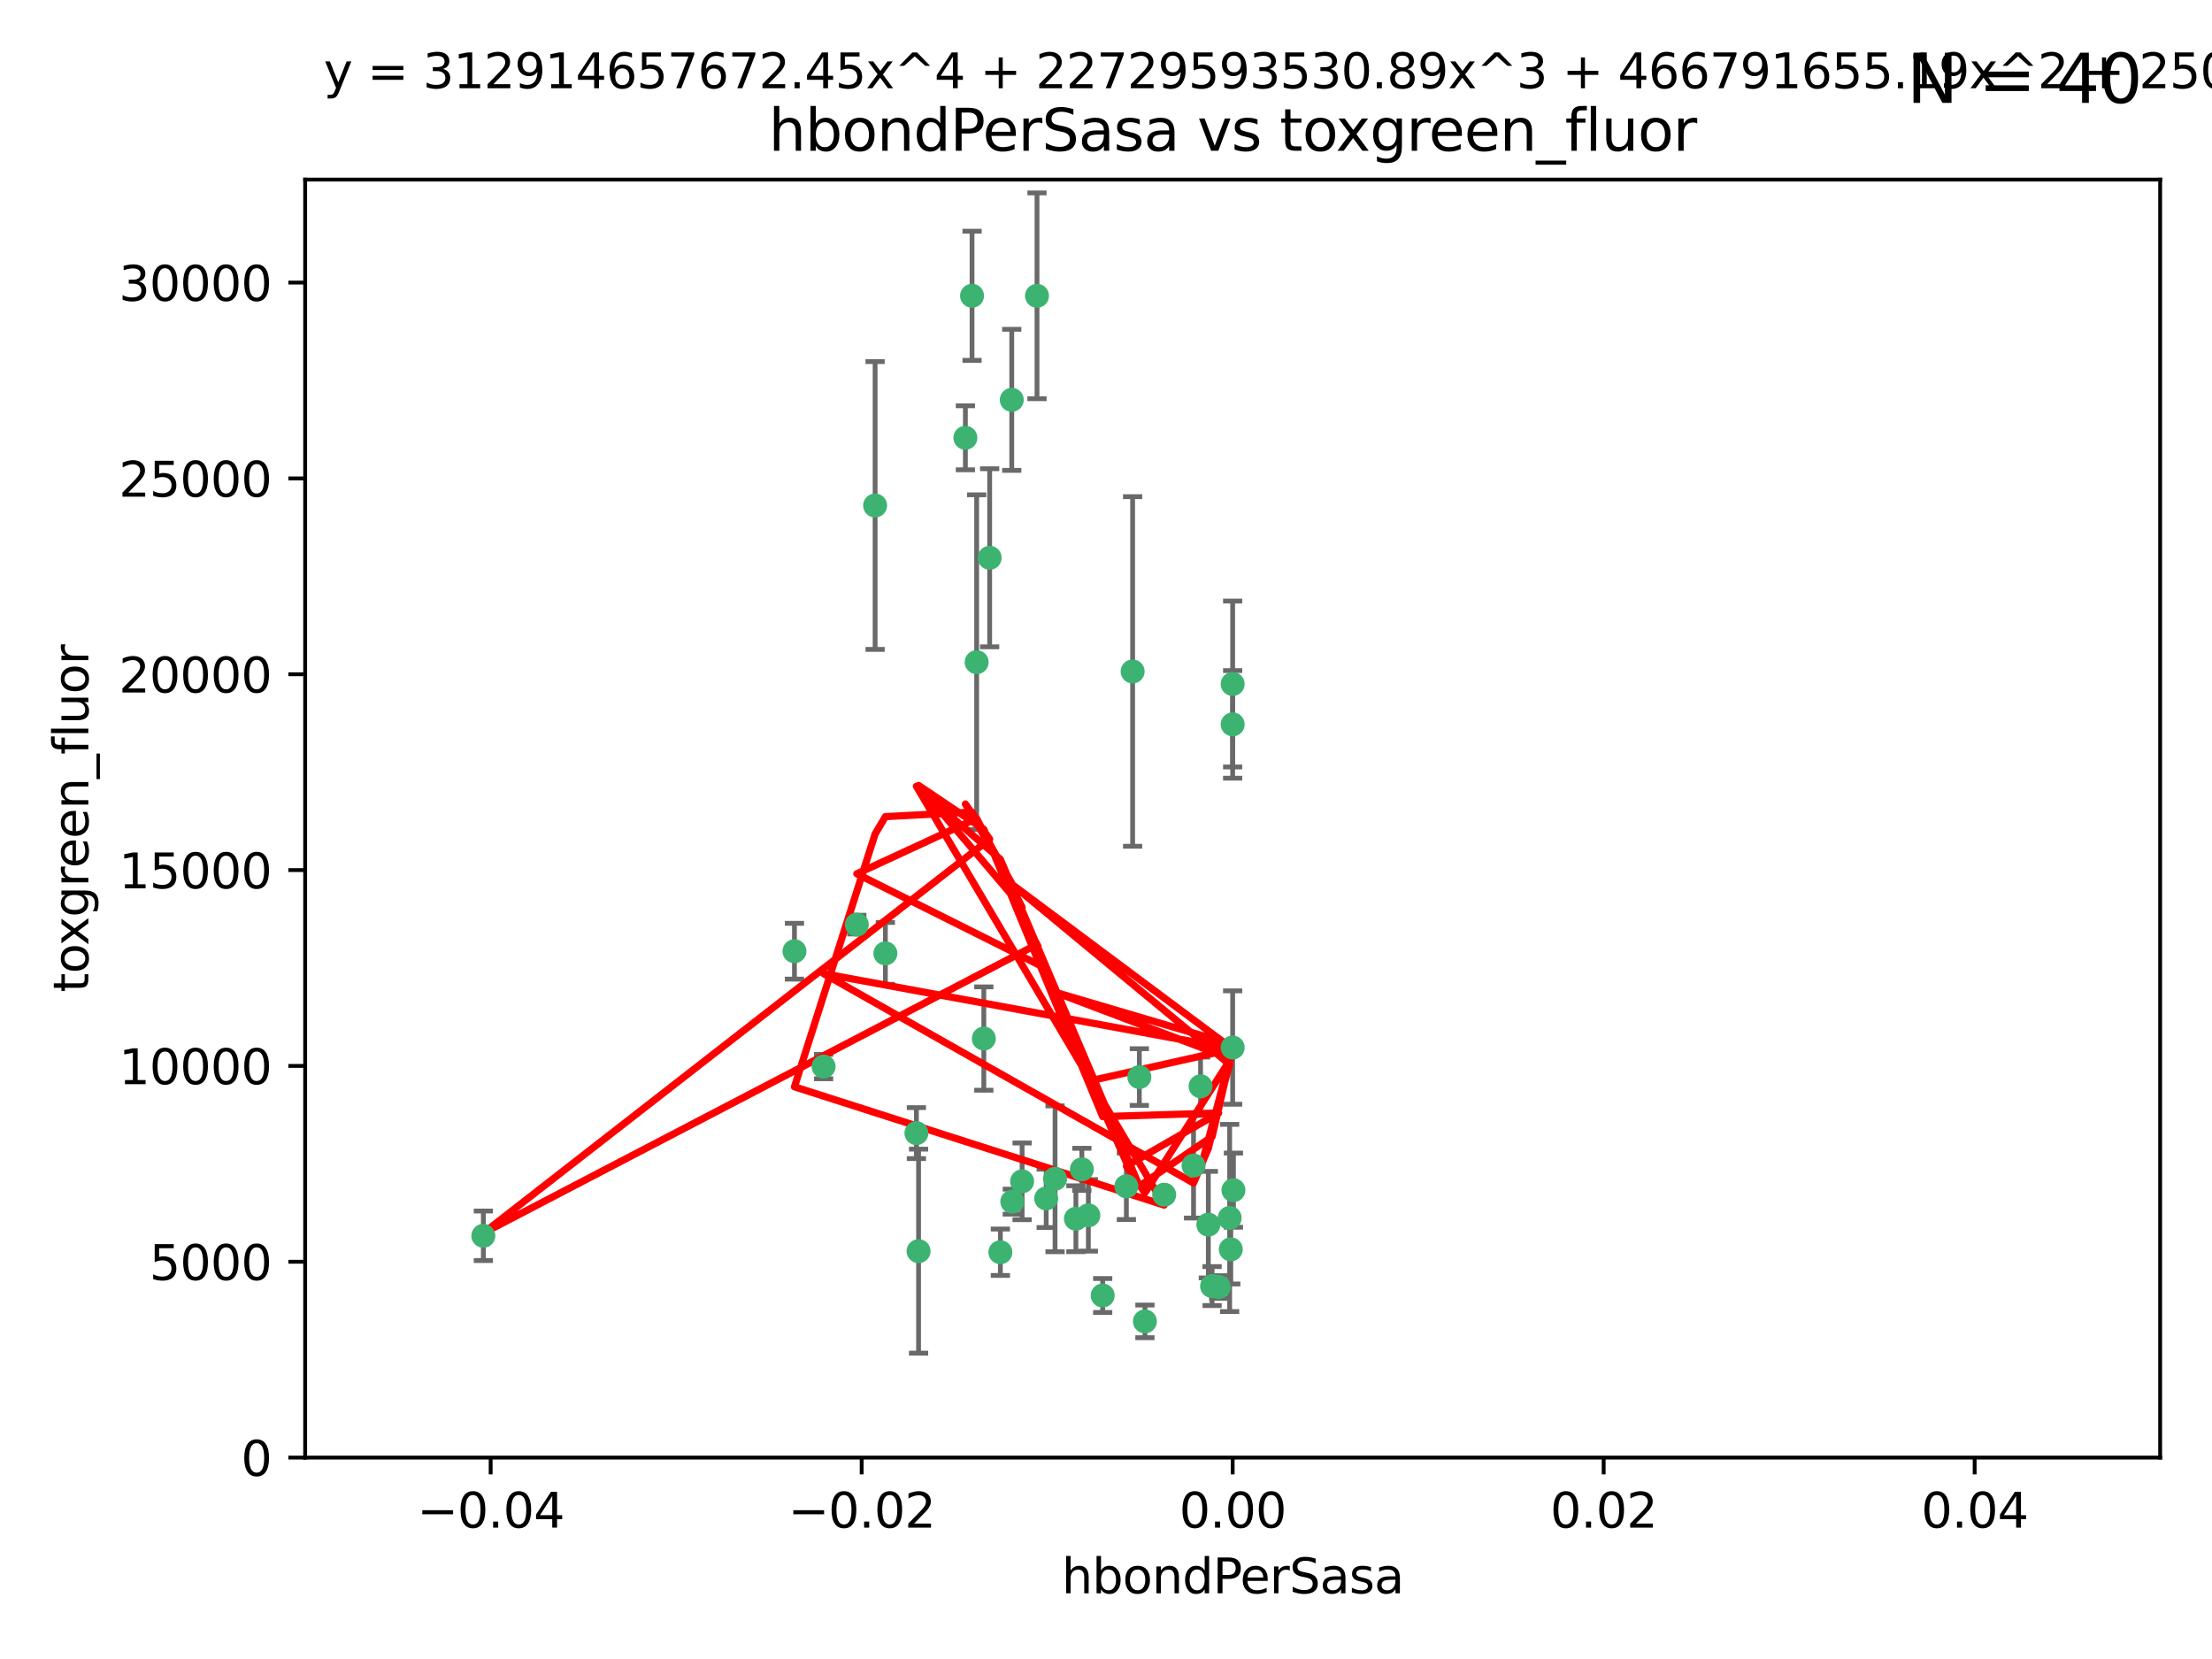 <?xml version="1.0" encoding="utf-8" standalone="no"?>
<!DOCTYPE svg PUBLIC "-//W3C//DTD SVG 1.1//EN"
  "http://www.w3.org/Graphics/SVG/1.1/DTD/svg11.dtd">
<svg xmlns:xlink="http://www.w3.org/1999/xlink" width="460.8pt" height="345.6pt" viewBox="0 0 460.8 345.6" xmlns="http://www.w3.org/2000/svg" version="1.1">
 <defs>
  <style type="text/css">*{stroke-linejoin: round; stroke-linecap: butt}</style>
 </defs>
 <g id="figure_1">
  <g id="patch_1">
   <path d="M 0 345.6 
L 460.8 345.6 
L 460.8 0 
L 0 0 
z
" style="fill: #ffffff"/>
  </g>
  <g id="axes_1">
   <g id="patch_2">
    <path d="M 63.571 303.64 
L 450 303.64 
L 450 37.411 
L 63.571 37.411 
z
" style="fill: #ffffff"/>
   </g>
   <g id="PathCollection_1">
    <defs>
     <path id="ma9f23be0cb" d="M 0 1.118 
C 0.297 1.118 0.581 1 0.791 0.791 
C 1 0.581 1.118 0.297 1.118 0 
C 1.118 -0.297 1 -0.581 0.791 -0.791 
C 0.581 -1 0.297 -1.118 0 -1.118 
C -0.297 -1.118 -0.581 -1 -0.791 -0.791 
C -1 -0.581 -1.118 -0.297 -1.118 0 
C -1.118 0.297 -1 0.581 -0.791 0.791 
C -0.581 1 -0.297 1.118 0 1.118 
z
" style="stroke: #3cb371"/>
    </defs>
    <g clip-path="url(#pd2874def6b)">
     <use xlink:href="#ma9f23be0cb" x="216.026" y="61.623" style="fill: #3cb371; stroke: #3cb371"/>
     <use xlink:href="#ma9f23be0cb" x="100.691" y="257.44" style="fill: #3cb371; stroke: #3cb371"/>
     <use xlink:href="#ma9f23be0cb" x="206.164" y="116.196" style="fill: #3cb371; stroke: #3cb371"/>
     <use xlink:href="#ma9f23be0cb" x="201.107" y="91.198" style="fill: #3cb371; stroke: #3cb371"/>
     <use xlink:href="#ma9f23be0cb" x="210.768" y="83.293" style="fill: #3cb371; stroke: #3cb371"/>
     <use xlink:href="#ma9f23be0cb" x="202.496" y="61.614" style="fill: #3cb371; stroke: #3cb371"/>
     <use xlink:href="#ma9f23be0cb" x="184.442" y="198.611" style="fill: #3cb371; stroke: #3cb371"/>
     <use xlink:href="#ma9f23be0cb" x="182.301" y="105.307" style="fill: #3cb371; stroke: #3cb371"/>
     <use xlink:href="#ma9f23be0cb" x="165.501" y="198.156" style="fill: #3cb371; stroke: #3cb371"/>
     <use xlink:href="#ma9f23be0cb" x="242.524" y="248.881" style="fill: #3cb371; stroke: #3cb371"/>
     <use xlink:href="#ma9f23be0cb" x="190.904" y="236.048" style="fill: #3cb371; stroke: #3cb371"/>
     <use xlink:href="#ma9f23be0cb" x="208.395" y="260.866" style="fill: #3cb371; stroke: #3cb371"/>
     <use xlink:href="#ma9f23be0cb" x="237.346" y="224.369" style="fill: #3cb371; stroke: #3cb371"/>
     <use xlink:href="#ma9f23be0cb" x="252.503" y="267.914" style="fill: #3cb371; stroke: #3cb371"/>
     <use xlink:href="#ma9f23be0cb" x="256.948" y="247.933" style="fill: #3cb371; stroke: #3cb371"/>
     <use xlink:href="#ma9f23be0cb" x="219.786" y="245.565" style="fill: #3cb371; stroke: #3cb371"/>
     <use xlink:href="#ma9f23be0cb" x="256.397" y="260.26" style="fill: #3cb371; stroke: #3cb371"/>
     <use xlink:href="#ma9f23be0cb" x="238.508" y="275.268" style="fill: #3cb371; stroke: #3cb371"/>
     <use xlink:href="#ma9f23be0cb" x="234.644" y="247.127" style="fill: #3cb371; stroke: #3cb371"/>
     <use xlink:href="#ma9f23be0cb" x="253.875" y="268.108" style="fill: #3cb371; stroke: #3cb371"/>
     <use xlink:href="#ma9f23be0cb" x="229.709" y="269.875" style="fill: #3cb371; stroke: #3cb371"/>
     <use xlink:href="#ma9f23be0cb" x="204.948" y="216.348" style="fill: #3cb371; stroke: #3cb371"/>
     <use xlink:href="#ma9f23be0cb" x="191.354" y="260.64" style="fill: #3cb371; stroke: #3cb371"/>
     <use xlink:href="#ma9f23be0cb" x="212.925" y="246.096" style="fill: #3cb371; stroke: #3cb371"/>
     <use xlink:href="#ma9f23be0cb" x="203.457" y="137.942" style="fill: #3cb371; stroke: #3cb371"/>
     <use xlink:href="#ma9f23be0cb" x="178.492" y="192.617" style="fill: #3cb371; stroke: #3cb371"/>
     <use xlink:href="#ma9f23be0cb" x="217.943" y="249.645" style="fill: #3cb371; stroke: #3cb371"/>
     <use xlink:href="#ma9f23be0cb" x="235.946" y="139.875" style="fill: #3cb371; stroke: #3cb371"/>
     <use xlink:href="#ma9f23be0cb" x="224.129" y="253.881" style="fill: #3cb371; stroke: #3cb371"/>
     <use xlink:href="#ma9f23be0cb" x="225.369" y="243.6" style="fill: #3cb371; stroke: #3cb371"/>
     <use xlink:href="#ma9f23be0cb" x="226.725" y="253.182" style="fill: #3cb371; stroke: #3cb371"/>
     <use xlink:href="#ma9f23be0cb" x="256.786" y="218.219" style="fill: #3cb371; stroke: #3cb371"/>
     <use xlink:href="#ma9f23be0cb" x="210.881" y="250.326" style="fill: #3cb371; stroke: #3cb371"/>
     <use xlink:href="#ma9f23be0cb" x="256.159" y="253.723" style="fill: #3cb371; stroke: #3cb371"/>
     <use xlink:href="#ma9f23be0cb" x="250.099" y="226.291" style="fill: #3cb371; stroke: #3cb371"/>
     <use xlink:href="#ma9f23be0cb" x="256.786" y="142.491" style="fill: #3cb371; stroke: #3cb371"/>
     <use xlink:href="#ma9f23be0cb" x="251.718" y="255.117" style="fill: #3cb371; stroke: #3cb371"/>
     <use xlink:href="#ma9f23be0cb" x="248.636" y="242.802" style="fill: #3cb371; stroke: #3cb371"/>
     <use xlink:href="#ma9f23be0cb" x="171.569" y="222.186" style="fill: #3cb371; stroke: #3cb371"/>
     <use xlink:href="#ma9f23be0cb" x="256.786" y="150.901" style="fill: #3cb371; stroke: #3cb371"/>
    </g>
   </g>
   <g id="matplotlib.axis_1">
    <g id="xtick_1">
     <g id="line2d_1">
      <defs>
       <path id="m669a6a733c" d="M 0 0 
L 0 3.5 
" style="stroke: #000000; stroke-width: 0.8"/>
      </defs>
      <g>
       <use xlink:href="#m669a6a733c" x="102.214" y="303.64" style="stroke: #000000; stroke-width: 0.8"/>
      </g>
     </g>
     <g id="text_1">
      <!-- −0.04 -->
      <g transform="translate(86.891 318.238)scale(0.1 -0.1)">
       <defs>
        <path id="DejaVuSans-2212" d="M 678 2272 
L 4684 2272 
L 4684 1741 
L 678 1741 
L 678 2272 
z
" transform="scale(0.016)"/>
        <path id="DejaVuSans-30" d="M 2034 4250 
Q 1547 4250 1301 3770 
Q 1056 3291 1056 2328 
Q 1056 1369 1301 889 
Q 1547 409 2034 409 
Q 2525 409 2770 889 
Q 3016 1369 3016 2328 
Q 3016 3291 2770 3770 
Q 2525 4250 2034 4250 
z
M 2034 4750 
Q 2819 4750 3233 4129 
Q 3647 3509 3647 2328 
Q 3647 1150 3233 529 
Q 2819 -91 2034 -91 
Q 1250 -91 836 529 
Q 422 1150 422 2328 
Q 422 3509 836 4129 
Q 1250 4750 2034 4750 
z
" transform="scale(0.016)"/>
        <path id="DejaVuSans-2e" d="M 684 794 
L 1344 794 
L 1344 0 
L 684 0 
L 684 794 
z
" transform="scale(0.016)"/>
        <path id="DejaVuSans-34" d="M 2419 4116 
L 825 1625 
L 2419 1625 
L 2419 4116 
z
M 2253 4666 
L 3047 4666 
L 3047 1625 
L 3713 1625 
L 3713 1100 
L 3047 1100 
L 3047 0 
L 2419 0 
L 2419 1100 
L 313 1100 
L 313 1709 
L 2253 4666 
z
" transform="scale(0.016)"/>
       </defs>
       <use xlink:href="#DejaVuSans-2212"/>
       <use xlink:href="#DejaVuSans-30" x="83.789"/>
       <use xlink:href="#DejaVuSans-2e" x="147.412"/>
       <use xlink:href="#DejaVuSans-30" x="179.199"/>
       <use xlink:href="#DejaVuSans-34" x="242.822"/>
      </g>
     </g>
    </g>
    <g id="xtick_2">
     <g id="line2d_2">
      <g>
       <use xlink:href="#m669a6a733c" x="179.5" y="303.64" style="stroke: #000000; stroke-width: 0.8"/>
      </g>
     </g>
     <g id="text_2">
      <!-- −0.02 -->
      <g transform="translate(164.177 318.238)scale(0.1 -0.1)">
       <defs>
        <path id="DejaVuSans-32" d="M 1228 531 
L 3431 531 
L 3431 0 
L 469 0 
L 469 531 
Q 828 903 1448 1529 
Q 2069 2156 2228 2338 
Q 2531 2678 2651 2914 
Q 2772 3150 2772 3378 
Q 2772 3750 2511 3984 
Q 2250 4219 1831 4219 
Q 1534 4219 1204 4116 
Q 875 4013 500 3803 
L 500 4441 
Q 881 4594 1212 4672 
Q 1544 4750 1819 4750 
Q 2544 4750 2975 4387 
Q 3406 4025 3406 3419 
Q 3406 3131 3298 2873 
Q 3191 2616 2906 2266 
Q 2828 2175 2409 1742 
Q 1991 1309 1228 531 
z
" transform="scale(0.016)"/>
       </defs>
       <use xlink:href="#DejaVuSans-2212"/>
       <use xlink:href="#DejaVuSans-30" x="83.789"/>
       <use xlink:href="#DejaVuSans-2e" x="147.412"/>
       <use xlink:href="#DejaVuSans-30" x="179.199"/>
       <use xlink:href="#DejaVuSans-32" x="242.822"/>
      </g>
     </g>
    </g>
    <g id="xtick_3">
     <g id="line2d_3">
      <g>
       <use xlink:href="#m669a6a733c" x="256.786" y="303.64" style="stroke: #000000; stroke-width: 0.8"/>
      </g>
     </g>
     <g id="text_3">
      <!-- 0.00 -->
      <g transform="translate(245.653 318.238)scale(0.1 -0.1)">
       <use xlink:href="#DejaVuSans-30"/>
       <use xlink:href="#DejaVuSans-2e" x="63.623"/>
       <use xlink:href="#DejaVuSans-30" x="95.41"/>
       <use xlink:href="#DejaVuSans-30" x="159.033"/>
      </g>
     </g>
    </g>
    <g id="xtick_4">
     <g id="line2d_4">
      <g>
       <use xlink:href="#m669a6a733c" x="334.071" y="303.64" style="stroke: #000000; stroke-width: 0.8"/>
      </g>
     </g>
     <g id="text_4">
      <!-- 0.02 -->
      <g transform="translate(322.939 318.238)scale(0.1 -0.1)">
       <use xlink:href="#DejaVuSans-30"/>
       <use xlink:href="#DejaVuSans-2e" x="63.623"/>
       <use xlink:href="#DejaVuSans-30" x="95.41"/>
       <use xlink:href="#DejaVuSans-32" x="159.033"/>
      </g>
     </g>
    </g>
    <g id="xtick_5">
     <g id="line2d_5">
      <g>
       <use xlink:href="#m669a6a733c" x="411.357" y="303.64" style="stroke: #000000; stroke-width: 0.8"/>
      </g>
     </g>
     <g id="text_5">
      <!-- 0.04 -->
      <g transform="translate(400.224 318.238)scale(0.1 -0.1)">
       <use xlink:href="#DejaVuSans-30"/>
       <use xlink:href="#DejaVuSans-2e" x="63.623"/>
       <use xlink:href="#DejaVuSans-30" x="95.41"/>
       <use xlink:href="#DejaVuSans-34" x="159.033"/>
      </g>
     </g>
    </g>
    <g id="text_6">
     <!-- hbondPerSasa -->
     <g transform="translate(221.168 331.917)scale(0.1 -0.1)">
      <defs>
       <path id="DejaVuSans-68" d="M 3513 2113 
L 3513 0 
L 2938 0 
L 2938 2094 
Q 2938 2591 2744 2837 
Q 2550 3084 2163 3084 
Q 1697 3084 1428 2787 
Q 1159 2491 1159 1978 
L 1159 0 
L 581 0 
L 581 4863 
L 1159 4863 
L 1159 2956 
Q 1366 3272 1645 3428 
Q 1925 3584 2291 3584 
Q 2894 3584 3203 3211 
Q 3513 2838 3513 2113 
z
" transform="scale(0.016)"/>
       <path id="DejaVuSans-62" d="M 3116 1747 
Q 3116 2381 2855 2742 
Q 2594 3103 2138 3103 
Q 1681 3103 1420 2742 
Q 1159 2381 1159 1747 
Q 1159 1113 1420 752 
Q 1681 391 2138 391 
Q 2594 391 2855 752 
Q 3116 1113 3116 1747 
z
M 1159 2969 
Q 1341 3281 1617 3432 
Q 1894 3584 2278 3584 
Q 2916 3584 3314 3078 
Q 3713 2572 3713 1747 
Q 3713 922 3314 415 
Q 2916 -91 2278 -91 
Q 1894 -91 1617 61 
Q 1341 213 1159 525 
L 1159 0 
L 581 0 
L 581 4863 
L 1159 4863 
L 1159 2969 
z
" transform="scale(0.016)"/>
       <path id="DejaVuSans-6f" d="M 1959 3097 
Q 1497 3097 1228 2736 
Q 959 2375 959 1747 
Q 959 1119 1226 758 
Q 1494 397 1959 397 
Q 2419 397 2687 759 
Q 2956 1122 2956 1747 
Q 2956 2369 2687 2733 
Q 2419 3097 1959 3097 
z
M 1959 3584 
Q 2709 3584 3137 3096 
Q 3566 2609 3566 1747 
Q 3566 888 3137 398 
Q 2709 -91 1959 -91 
Q 1206 -91 779 398 
Q 353 888 353 1747 
Q 353 2609 779 3096 
Q 1206 3584 1959 3584 
z
" transform="scale(0.016)"/>
       <path id="DejaVuSans-6e" d="M 3513 2113 
L 3513 0 
L 2938 0 
L 2938 2094 
Q 2938 2591 2744 2837 
Q 2550 3084 2163 3084 
Q 1697 3084 1428 2787 
Q 1159 2491 1159 1978 
L 1159 0 
L 581 0 
L 581 3500 
L 1159 3500 
L 1159 2956 
Q 1366 3272 1645 3428 
Q 1925 3584 2291 3584 
Q 2894 3584 3203 3211 
Q 3513 2838 3513 2113 
z
" transform="scale(0.016)"/>
       <path id="DejaVuSans-64" d="M 2906 2969 
L 2906 4863 
L 3481 4863 
L 3481 0 
L 2906 0 
L 2906 525 
Q 2725 213 2448 61 
Q 2172 -91 1784 -91 
Q 1150 -91 751 415 
Q 353 922 353 1747 
Q 353 2572 751 3078 
Q 1150 3584 1784 3584 
Q 2172 3584 2448 3432 
Q 2725 3281 2906 2969 
z
M 947 1747 
Q 947 1113 1208 752 
Q 1469 391 1925 391 
Q 2381 391 2643 752 
Q 2906 1113 2906 1747 
Q 2906 2381 2643 2742 
Q 2381 3103 1925 3103 
Q 1469 3103 1208 2742 
Q 947 2381 947 1747 
z
" transform="scale(0.016)"/>
       <path id="DejaVuSans-50" d="M 1259 4147 
L 1259 2394 
L 2053 2394 
Q 2494 2394 2734 2622 
Q 2975 2850 2975 3272 
Q 2975 3691 2734 3919 
Q 2494 4147 2053 4147 
L 1259 4147 
z
M 628 4666 
L 2053 4666 
Q 2838 4666 3239 4311 
Q 3641 3956 3641 3272 
Q 3641 2581 3239 2228 
Q 2838 1875 2053 1875 
L 1259 1875 
L 1259 0 
L 628 0 
L 628 4666 
z
" transform="scale(0.016)"/>
       <path id="DejaVuSans-65" d="M 3597 1894 
L 3597 1613 
L 953 1613 
Q 991 1019 1311 708 
Q 1631 397 2203 397 
Q 2534 397 2845 478 
Q 3156 559 3463 722 
L 3463 178 
Q 3153 47 2828 -22 
Q 2503 -91 2169 -91 
Q 1331 -91 842 396 
Q 353 884 353 1716 
Q 353 2575 817 3079 
Q 1281 3584 2069 3584 
Q 2775 3584 3186 3129 
Q 3597 2675 3597 1894 
z
M 3022 2063 
Q 3016 2534 2758 2815 
Q 2500 3097 2075 3097 
Q 1594 3097 1305 2825 
Q 1016 2553 972 2059 
L 3022 2063 
z
" transform="scale(0.016)"/>
       <path id="DejaVuSans-72" d="M 2631 2963 
Q 2534 3019 2420 3045 
Q 2306 3072 2169 3072 
Q 1681 3072 1420 2755 
Q 1159 2438 1159 1844 
L 1159 0 
L 581 0 
L 581 3500 
L 1159 3500 
L 1159 2956 
Q 1341 3275 1631 3429 
Q 1922 3584 2338 3584 
Q 2397 3584 2469 3576 
Q 2541 3569 2628 3553 
L 2631 2963 
z
" transform="scale(0.016)"/>
       <path id="DejaVuSans-53" d="M 3425 4513 
L 3425 3897 
Q 3066 4069 2747 4153 
Q 2428 4238 2131 4238 
Q 1616 4238 1336 4038 
Q 1056 3838 1056 3469 
Q 1056 3159 1242 3001 
Q 1428 2844 1947 2747 
L 2328 2669 
Q 3034 2534 3370 2195 
Q 3706 1856 3706 1288 
Q 3706 609 3251 259 
Q 2797 -91 1919 -91 
Q 1588 -91 1214 -16 
Q 841 59 441 206 
L 441 856 
Q 825 641 1194 531 
Q 1563 422 1919 422 
Q 2459 422 2753 634 
Q 3047 847 3047 1241 
Q 3047 1584 2836 1778 
Q 2625 1972 2144 2069 
L 1759 2144 
Q 1053 2284 737 2584 
Q 422 2884 422 3419 
Q 422 4038 858 4394 
Q 1294 4750 2059 4750 
Q 2388 4750 2728 4690 
Q 3069 4631 3425 4513 
z
" transform="scale(0.016)"/>
       <path id="DejaVuSans-61" d="M 2194 1759 
Q 1497 1759 1228 1600 
Q 959 1441 959 1056 
Q 959 750 1161 570 
Q 1363 391 1709 391 
Q 2188 391 2477 730 
Q 2766 1069 2766 1631 
L 2766 1759 
L 2194 1759 
z
M 3341 1997 
L 3341 0 
L 2766 0 
L 2766 531 
Q 2569 213 2275 61 
Q 1981 -91 1556 -91 
Q 1019 -91 701 211 
Q 384 513 384 1019 
Q 384 1609 779 1909 
Q 1175 2209 1959 2209 
L 2766 2209 
L 2766 2266 
Q 2766 2663 2505 2880 
Q 2244 3097 1772 3097 
Q 1472 3097 1187 3025 
Q 903 2953 641 2809 
L 641 3341 
Q 956 3463 1253 3523 
Q 1550 3584 1831 3584 
Q 2591 3584 2966 3190 
Q 3341 2797 3341 1997 
z
" transform="scale(0.016)"/>
       <path id="DejaVuSans-73" d="M 2834 3397 
L 2834 2853 
Q 2591 2978 2328 3040 
Q 2066 3103 1784 3103 
Q 1356 3103 1142 2972 
Q 928 2841 928 2578 
Q 928 2378 1081 2264 
Q 1234 2150 1697 2047 
L 1894 2003 
Q 2506 1872 2764 1633 
Q 3022 1394 3022 966 
Q 3022 478 2636 193 
Q 2250 -91 1575 -91 
Q 1294 -91 989 -36 
Q 684 19 347 128 
L 347 722 
Q 666 556 975 473 
Q 1284 391 1588 391 
Q 1994 391 2212 530 
Q 2431 669 2431 922 
Q 2431 1156 2273 1281 
Q 2116 1406 1581 1522 
L 1381 1569 
Q 847 1681 609 1914 
Q 372 2147 372 2553 
Q 372 3047 722 3315 
Q 1072 3584 1716 3584 
Q 2034 3584 2315 3537 
Q 2597 3491 2834 3397 
z
" transform="scale(0.016)"/>
      </defs>
      <use xlink:href="#DejaVuSans-68"/>
      <use xlink:href="#DejaVuSans-62" x="63.379"/>
      <use xlink:href="#DejaVuSans-6f" x="126.855"/>
      <use xlink:href="#DejaVuSans-6e" x="188.037"/>
      <use xlink:href="#DejaVuSans-64" x="251.416"/>
      <use xlink:href="#DejaVuSans-50" x="314.893"/>
      <use xlink:href="#DejaVuSans-65" x="371.57"/>
      <use xlink:href="#DejaVuSans-72" x="433.094"/>
      <use xlink:href="#DejaVuSans-53" x="474.207"/>
      <use xlink:href="#DejaVuSans-61" x="537.684"/>
      <use xlink:href="#DejaVuSans-73" x="598.963"/>
      <use xlink:href="#DejaVuSans-61" x="651.062"/>
     </g>
    </g>
   </g>
   <g id="matplotlib.axis_2">
    <g id="ytick_1">
     <g id="line2d_6">
      <defs>
       <path id="m06a0da71b1" d="M 0 0 
L -3.5 0 
" style="stroke: #000000; stroke-width: 0.8"/>
      </defs>
      <g>
       <use xlink:href="#m06a0da71b1" x="63.571" y="303.64" style="stroke: #000000; stroke-width: 0.8"/>
      </g>
     </g>
     <g id="text_7">
      <!-- 0 -->
      <g transform="translate(50.209 307.439)scale(0.1 -0.1)">
       <use xlink:href="#DejaVuSans-30"/>
      </g>
     </g>
    </g>
    <g id="ytick_2">
     <g id="line2d_7">
      <g>
       <use xlink:href="#m06a0da71b1" x="63.571" y="262.845" style="stroke: #000000; stroke-width: 0.8"/>
      </g>
     </g>
     <g id="text_8">
      <!-- 5000 -->
      <g transform="translate(31.121 266.644)scale(0.1 -0.1)">
       <defs>
        <path id="DejaVuSans-35" d="M 691 4666 
L 3169 4666 
L 3169 4134 
L 1269 4134 
L 1269 2991 
Q 1406 3038 1543 3061 
Q 1681 3084 1819 3084 
Q 2600 3084 3056 2656 
Q 3513 2228 3513 1497 
Q 3513 744 3044 326 
Q 2575 -91 1722 -91 
Q 1428 -91 1123 -41 
Q 819 9 494 109 
L 494 744 
Q 775 591 1075 516 
Q 1375 441 1709 441 
Q 2250 441 2565 725 
Q 2881 1009 2881 1497 
Q 2881 1984 2565 2268 
Q 2250 2553 1709 2553 
Q 1456 2553 1204 2497 
Q 953 2441 691 2322 
L 691 4666 
z
" transform="scale(0.016)"/>
       </defs>
       <use xlink:href="#DejaVuSans-35"/>
       <use xlink:href="#DejaVuSans-30" x="63.623"/>
       <use xlink:href="#DejaVuSans-30" x="127.246"/>
       <use xlink:href="#DejaVuSans-30" x="190.869"/>
      </g>
     </g>
    </g>
    <g id="ytick_3">
     <g id="line2d_8">
      <g>
       <use xlink:href="#m06a0da71b1" x="63.571" y="222.05" style="stroke: #000000; stroke-width: 0.8"/>
      </g>
     </g>
     <g id="text_9">
      <!-- 10000 -->
      <g transform="translate(24.759 225.849)scale(0.1 -0.1)">
       <defs>
        <path id="DejaVuSans-31" d="M 794 531 
L 1825 531 
L 1825 4091 
L 703 3866 
L 703 4441 
L 1819 4666 
L 2450 4666 
L 2450 531 
L 3481 531 
L 3481 0 
L 794 0 
L 794 531 
z
" transform="scale(0.016)"/>
       </defs>
       <use xlink:href="#DejaVuSans-31"/>
       <use xlink:href="#DejaVuSans-30" x="63.623"/>
       <use xlink:href="#DejaVuSans-30" x="127.246"/>
       <use xlink:href="#DejaVuSans-30" x="190.869"/>
       <use xlink:href="#DejaVuSans-30" x="254.492"/>
      </g>
     </g>
    </g>
    <g id="ytick_4">
     <g id="line2d_9">
      <g>
       <use xlink:href="#m06a0da71b1" x="63.571" y="181.255" style="stroke: #000000; stroke-width: 0.8"/>
      </g>
     </g>
     <g id="text_10">
      <!-- 15000 -->
      <g transform="translate(24.759 185.054)scale(0.1 -0.1)">
       <use xlink:href="#DejaVuSans-31"/>
       <use xlink:href="#DejaVuSans-35" x="63.623"/>
       <use xlink:href="#DejaVuSans-30" x="127.246"/>
       <use xlink:href="#DejaVuSans-30" x="190.869"/>
       <use xlink:href="#DejaVuSans-30" x="254.492"/>
      </g>
     </g>
    </g>
    <g id="ytick_5">
     <g id="line2d_10">
      <g>
       <use xlink:href="#m06a0da71b1" x="63.571" y="140.459" style="stroke: #000000; stroke-width: 0.8"/>
      </g>
     </g>
     <g id="text_11">
      <!-- 20000 -->
      <g transform="translate(24.759 144.259)scale(0.1 -0.1)">
       <use xlink:href="#DejaVuSans-32"/>
       <use xlink:href="#DejaVuSans-30" x="63.623"/>
       <use xlink:href="#DejaVuSans-30" x="127.246"/>
       <use xlink:href="#DejaVuSans-30" x="190.869"/>
       <use xlink:href="#DejaVuSans-30" x="254.492"/>
      </g>
     </g>
    </g>
    <g id="ytick_6">
     <g id="line2d_11">
      <g>
       <use xlink:href="#m06a0da71b1" x="63.571" y="99.664" style="stroke: #000000; stroke-width: 0.8"/>
      </g>
     </g>
     <g id="text_12">
      <!-- 25000 -->
      <g transform="translate(24.759 103.464)scale(0.1 -0.1)">
       <use xlink:href="#DejaVuSans-32"/>
       <use xlink:href="#DejaVuSans-35" x="63.623"/>
       <use xlink:href="#DejaVuSans-30" x="127.246"/>
       <use xlink:href="#DejaVuSans-30" x="190.869"/>
       <use xlink:href="#DejaVuSans-30" x="254.492"/>
      </g>
     </g>
    </g>
    <g id="ytick_7">
     <g id="line2d_12">
      <g>
       <use xlink:href="#m06a0da71b1" x="63.571" y="58.869" style="stroke: #000000; stroke-width: 0.8"/>
      </g>
     </g>
     <g id="text_13">
      <!-- 30000 -->
      <g transform="translate(24.759 62.668)scale(0.1 -0.1)">
       <defs>
        <path id="DejaVuSans-33" d="M 2597 2516 
Q 3050 2419 3304 2112 
Q 3559 1806 3559 1356 
Q 3559 666 3084 287 
Q 2609 -91 1734 -91 
Q 1441 -91 1130 -33 
Q 819 25 488 141 
L 488 750 
Q 750 597 1062 519 
Q 1375 441 1716 441 
Q 2309 441 2620 675 
Q 2931 909 2931 1356 
Q 2931 1769 2642 2001 
Q 2353 2234 1838 2234 
L 1294 2234 
L 1294 2753 
L 1863 2753 
Q 2328 2753 2575 2939 
Q 2822 3125 2822 3475 
Q 2822 3834 2567 4026 
Q 2313 4219 1838 4219 
Q 1578 4219 1281 4162 
Q 984 4106 628 3988 
L 628 4550 
Q 988 4650 1302 4700 
Q 1616 4750 1894 4750 
Q 2613 4750 3031 4423 
Q 3450 4097 3450 3541 
Q 3450 3153 3228 2886 
Q 3006 2619 2597 2516 
z
" transform="scale(0.016)"/>
       </defs>
       <use xlink:href="#DejaVuSans-33"/>
       <use xlink:href="#DejaVuSans-30" x="63.623"/>
       <use xlink:href="#DejaVuSans-30" x="127.246"/>
       <use xlink:href="#DejaVuSans-30" x="190.869"/>
       <use xlink:href="#DejaVuSans-30" x="254.492"/>
      </g>
     </g>
    </g>
    <g id="text_14">
     <!-- toxgreen_fluor -->
     <g transform="translate(18.401 206.72)rotate(-90)scale(0.1 -0.1)">
      <defs>
       <path id="DejaVuSans-74" d="M 1172 4494 
L 1172 3500 
L 2356 3500 
L 2356 3053 
L 1172 3053 
L 1172 1153 
Q 1172 725 1289 603 
Q 1406 481 1766 481 
L 2356 481 
L 2356 0 
L 1766 0 
Q 1100 0 847 248 
Q 594 497 594 1153 
L 594 3053 
L 172 3053 
L 172 3500 
L 594 3500 
L 594 4494 
L 1172 4494 
z
" transform="scale(0.016)"/>
       <path id="DejaVuSans-78" d="M 3513 3500 
L 2247 1797 
L 3578 0 
L 2900 0 
L 1881 1375 
L 863 0 
L 184 0 
L 1544 1831 
L 300 3500 
L 978 3500 
L 1906 2253 
L 2834 3500 
L 3513 3500 
z
" transform="scale(0.016)"/>
       <path id="DejaVuSans-67" d="M 2906 1791 
Q 2906 2416 2648 2759 
Q 2391 3103 1925 3103 
Q 1463 3103 1205 2759 
Q 947 2416 947 1791 
Q 947 1169 1205 825 
Q 1463 481 1925 481 
Q 2391 481 2648 825 
Q 2906 1169 2906 1791 
z
M 3481 434 
Q 3481 -459 3084 -895 
Q 2688 -1331 1869 -1331 
Q 1566 -1331 1297 -1286 
Q 1028 -1241 775 -1147 
L 775 -588 
Q 1028 -725 1275 -790 
Q 1522 -856 1778 -856 
Q 2344 -856 2625 -561 
Q 2906 -266 2906 331 
L 2906 616 
Q 2728 306 2450 153 
Q 2172 0 1784 0 
Q 1141 0 747 490 
Q 353 981 353 1791 
Q 353 2603 747 3093 
Q 1141 3584 1784 3584 
Q 2172 3584 2450 3431 
Q 2728 3278 2906 2969 
L 2906 3500 
L 3481 3500 
L 3481 434 
z
" transform="scale(0.016)"/>
       <path id="DejaVuSans-5f" d="M 3263 -1063 
L 3263 -1509 
L -63 -1509 
L -63 -1063 
L 3263 -1063 
z
" transform="scale(0.016)"/>
       <path id="DejaVuSans-66" d="M 2375 4863 
L 2375 4384 
L 1825 4384 
Q 1516 4384 1395 4259 
Q 1275 4134 1275 3809 
L 1275 3500 
L 2222 3500 
L 2222 3053 
L 1275 3053 
L 1275 0 
L 697 0 
L 697 3053 
L 147 3053 
L 147 3500 
L 697 3500 
L 697 3744 
Q 697 4328 969 4595 
Q 1241 4863 1831 4863 
L 2375 4863 
z
" transform="scale(0.016)"/>
       <path id="DejaVuSans-6c" d="M 603 4863 
L 1178 4863 
L 1178 0 
L 603 0 
L 603 4863 
z
" transform="scale(0.016)"/>
       <path id="DejaVuSans-75" d="M 544 1381 
L 544 3500 
L 1119 3500 
L 1119 1403 
Q 1119 906 1312 657 
Q 1506 409 1894 409 
Q 2359 409 2629 706 
Q 2900 1003 2900 1516 
L 2900 3500 
L 3475 3500 
L 3475 0 
L 2900 0 
L 2900 538 
Q 2691 219 2414 64 
Q 2138 -91 1772 -91 
Q 1169 -91 856 284 
Q 544 659 544 1381 
z
M 1991 3584 
L 1991 3584 
z
" transform="scale(0.016)"/>
      </defs>
      <use xlink:href="#DejaVuSans-74"/>
      <use xlink:href="#DejaVuSans-6f" x="39.209"/>
      <use xlink:href="#DejaVuSans-78" x="97.266"/>
      <use xlink:href="#DejaVuSans-67" x="156.445"/>
      <use xlink:href="#DejaVuSans-72" x="219.922"/>
      <use xlink:href="#DejaVuSans-65" x="258.785"/>
      <use xlink:href="#DejaVuSans-65" x="320.309"/>
      <use xlink:href="#DejaVuSans-6e" x="381.832"/>
      <use xlink:href="#DejaVuSans-5f" x="445.211"/>
      <use xlink:href="#DejaVuSans-66" x="495.211"/>
      <use xlink:href="#DejaVuSans-6c" x="530.416"/>
      <use xlink:href="#DejaVuSans-75" x="558.199"/>
      <use xlink:href="#DejaVuSans-6f" x="621.578"/>
      <use xlink:href="#DejaVuSans-72" x="682.76"/>
     </g>
    </g>
   </g>
   <g id="LineCollection_1">
    <path d="M 216.026 83.058 
L 216.026 40.187 
" clip-path="url(#pd2874def6b)" style="fill: none; stroke: #696969"/>
    <path d="M 100.691 262.6 
L 100.691 252.279 
" clip-path="url(#pd2874def6b)" style="fill: none; stroke: #696969"/>
    <path d="M 206.164 134.745 
L 206.164 97.647 
" clip-path="url(#pd2874def6b)" style="fill: none; stroke: #696969"/>
    <path d="M 201.107 97.868 
L 201.107 84.528 
" clip-path="url(#pd2874def6b)" style="fill: none; stroke: #696969"/>
    <path d="M 210.768 97.986 
L 210.768 68.599 
" clip-path="url(#pd2874def6b)" style="fill: none; stroke: #696969"/>
    <path d="M 202.496 75.067 
L 202.496 48.16 
" clip-path="url(#pd2874def6b)" style="fill: none; stroke: #696969"/>
    <path d="M 184.442 205.055 
L 184.442 192.168 
" clip-path="url(#pd2874def6b)" style="fill: none; stroke: #696969"/>
    <path d="M 182.301 135.28 
L 182.301 75.334 
" clip-path="url(#pd2874def6b)" style="fill: none; stroke: #696969"/>
    <path d="M 165.501 203.967 
L 165.501 192.344 
" clip-path="url(#pd2874def6b)" style="fill: none; stroke: #696969"/>
    <path d="M 242.524 249.896 
L 242.524 247.866 
" clip-path="url(#pd2874def6b)" style="fill: none; stroke: #696969"/>
    <path d="M 190.904 241.356 
L 190.904 230.74 
" clip-path="url(#pd2874def6b)" style="fill: none; stroke: #696969"/>
    <path d="M 208.395 265.698 
L 208.395 256.034 
" clip-path="url(#pd2874def6b)" style="fill: none; stroke: #696969"/>
    <path d="M 237.346 230.273 
L 237.346 218.464 
" clip-path="url(#pd2874def6b)" style="fill: none; stroke: #696969"/>
    <path d="M 252.503 271.971 
L 252.503 263.857 
" clip-path="url(#pd2874def6b)" style="fill: none; stroke: #696969"/>
    <path d="M 256.948 255.66 
L 256.948 240.205 
" clip-path="url(#pd2874def6b)" style="fill: none; stroke: #696969"/>
    <path d="M 219.786 260.755 
L 219.786 230.374 
" clip-path="url(#pd2874def6b)" style="fill: none; stroke: #696969"/>
    <path d="M 256.397 267.474 
L 256.397 253.045 
" clip-path="url(#pd2874def6b)" style="fill: none; stroke: #696969"/>
    <path d="M 238.508 278.667 
L 238.508 271.868 
" clip-path="url(#pd2874def6b)" style="fill: none; stroke: #696969"/>
    <path d="M 234.644 254.054 
L 234.644 240.199 
" clip-path="url(#pd2874def6b)" style="fill: none; stroke: #696969"/>
    <path d="M 253.875 270.462 
L 253.875 265.753 
" clip-path="url(#pd2874def6b)" style="fill: none; stroke: #696969"/>
    <path d="M 229.709 273.409 
L 229.709 266.341 
" clip-path="url(#pd2874def6b)" style="fill: none; stroke: #696969"/>
    <path d="M 204.948 227.113 
L 204.948 205.583 
" clip-path="url(#pd2874def6b)" style="fill: none; stroke: #696969"/>
    <path d="M 191.354 281.889 
L 191.354 239.39 
" clip-path="url(#pd2874def6b)" style="fill: none; stroke: #696969"/>
    <path d="M 212.925 254.089 
L 212.925 238.103 
" clip-path="url(#pd2874def6b)" style="fill: none; stroke: #696969"/>
    <path d="M 203.457 172.804 
L 203.457 103.08 
" clip-path="url(#pd2874def6b)" style="fill: none; stroke: #696969"/>
    <path d="M 178.492 194.574 
L 178.492 190.659 
" clip-path="url(#pd2874def6b)" style="fill: none; stroke: #696969"/>
    <path d="M 217.943 255.722 
L 217.943 243.569 
" clip-path="url(#pd2874def6b)" style="fill: none; stroke: #696969"/>
    <path d="M 235.946 176.287 
L 235.946 103.464 
" clip-path="url(#pd2874def6b)" style="fill: none; stroke: #696969"/>
    <path d="M 224.129 260.74 
L 224.129 247.023 
" clip-path="url(#pd2874def6b)" style="fill: none; stroke: #696969"/>
    <path d="M 225.369 247.989 
L 225.369 239.21 
" clip-path="url(#pd2874def6b)" style="fill: none; stroke: #696969"/>
    <path d="M 226.725 260.631 
L 226.725 245.734 
" clip-path="url(#pd2874def6b)" style="fill: none; stroke: #696969"/>
    <path d="M 256.786 230.03 
L 256.786 206.407 
" clip-path="url(#pd2874def6b)" style="fill: none; stroke: #696969"/>
    <path d="M 210.881 252.928 
L 210.881 247.723 
" clip-path="url(#pd2874def6b)" style="fill: none; stroke: #696969"/>
    <path d="M 256.159 273.219 
L 256.159 234.226 
" clip-path="url(#pd2874def6b)" style="fill: none; stroke: #696969"/>
    <path d="M 250.099 232.375 
L 250.099 220.208 
" clip-path="url(#pd2874def6b)" style="fill: none; stroke: #696969"/>
    <path d="M 256.786 159.773 
L 256.786 125.209 
" clip-path="url(#pd2874def6b)" style="fill: none; stroke: #696969"/>
    <path d="M 251.718 266.211 
L 251.718 244.023 
" clip-path="url(#pd2874def6b)" style="fill: none; stroke: #696969"/>
    <path d="M 248.636 253.739 
L 248.636 231.864 
" clip-path="url(#pd2874def6b)" style="fill: none; stroke: #696969"/>
    <path d="M 171.569 224.733 
L 171.569 219.639 
" clip-path="url(#pd2874def6b)" style="fill: none; stroke: #696969"/>
    <path d="M 256.786 162.109 
L 256.786 139.694 
" clip-path="url(#pd2874def6b)" style="fill: none; stroke: #696969"/>
   </g>
   <g id="line2d_13">
    <defs>
     <path id="m0d9631f2fc" d="M 2 0 
L -2 -0 
" style="stroke: #696969"/>
    </defs>
    <g clip-path="url(#pd2874def6b)">
     <use xlink:href="#m0d9631f2fc" x="216.026" y="83.058" style="fill: #696969; stroke: #696969"/>
     <use xlink:href="#m0d9631f2fc" x="100.691" y="262.6" style="fill: #696969; stroke: #696969"/>
     <use xlink:href="#m0d9631f2fc" x="206.164" y="134.745" style="fill: #696969; stroke: #696969"/>
     <use xlink:href="#m0d9631f2fc" x="201.107" y="97.868" style="fill: #696969; stroke: #696969"/>
     <use xlink:href="#m0d9631f2fc" x="210.768" y="97.986" style="fill: #696969; stroke: #696969"/>
     <use xlink:href="#m0d9631f2fc" x="202.496" y="75.067" style="fill: #696969; stroke: #696969"/>
     <use xlink:href="#m0d9631f2fc" x="184.442" y="205.055" style="fill: #696969; stroke: #696969"/>
     <use xlink:href="#m0d9631f2fc" x="182.301" y="135.28" style="fill: #696969; stroke: #696969"/>
     <use xlink:href="#m0d9631f2fc" x="165.501" y="203.967" style="fill: #696969; stroke: #696969"/>
     <use xlink:href="#m0d9631f2fc" x="242.524" y="249.896" style="fill: #696969; stroke: #696969"/>
     <use xlink:href="#m0d9631f2fc" x="190.904" y="241.356" style="fill: #696969; stroke: #696969"/>
     <use xlink:href="#m0d9631f2fc" x="208.395" y="265.698" style="fill: #696969; stroke: #696969"/>
     <use xlink:href="#m0d9631f2fc" x="237.346" y="230.273" style="fill: #696969; stroke: #696969"/>
     <use xlink:href="#m0d9631f2fc" x="252.503" y="271.971" style="fill: #696969; stroke: #696969"/>
     <use xlink:href="#m0d9631f2fc" x="256.948" y="255.66" style="fill: #696969; stroke: #696969"/>
     <use xlink:href="#m0d9631f2fc" x="219.786" y="260.755" style="fill: #696969; stroke: #696969"/>
     <use xlink:href="#m0d9631f2fc" x="256.397" y="267.474" style="fill: #696969; stroke: #696969"/>
     <use xlink:href="#m0d9631f2fc" x="238.508" y="278.667" style="fill: #696969; stroke: #696969"/>
     <use xlink:href="#m0d9631f2fc" x="234.644" y="254.054" style="fill: #696969; stroke: #696969"/>
     <use xlink:href="#m0d9631f2fc" x="253.875" y="270.462" style="fill: #696969; stroke: #696969"/>
     <use xlink:href="#m0d9631f2fc" x="229.709" y="273.409" style="fill: #696969; stroke: #696969"/>
     <use xlink:href="#m0d9631f2fc" x="204.948" y="227.113" style="fill: #696969; stroke: #696969"/>
     <use xlink:href="#m0d9631f2fc" x="191.354" y="281.889" style="fill: #696969; stroke: #696969"/>
     <use xlink:href="#m0d9631f2fc" x="212.925" y="254.089" style="fill: #696969; stroke: #696969"/>
     <use xlink:href="#m0d9631f2fc" x="203.457" y="172.804" style="fill: #696969; stroke: #696969"/>
     <use xlink:href="#m0d9631f2fc" x="178.492" y="194.574" style="fill: #696969; stroke: #696969"/>
     <use xlink:href="#m0d9631f2fc" x="217.943" y="255.722" style="fill: #696969; stroke: #696969"/>
     <use xlink:href="#m0d9631f2fc" x="235.946" y="176.287" style="fill: #696969; stroke: #696969"/>
     <use xlink:href="#m0d9631f2fc" x="224.129" y="260.74" style="fill: #696969; stroke: #696969"/>
     <use xlink:href="#m0d9631f2fc" x="225.369" y="247.989" style="fill: #696969; stroke: #696969"/>
     <use xlink:href="#m0d9631f2fc" x="226.725" y="260.631" style="fill: #696969; stroke: #696969"/>
     <use xlink:href="#m0d9631f2fc" x="256.786" y="230.03" style="fill: #696969; stroke: #696969"/>
     <use xlink:href="#m0d9631f2fc" x="210.881" y="252.928" style="fill: #696969; stroke: #696969"/>
     <use xlink:href="#m0d9631f2fc" x="256.159" y="273.219" style="fill: #696969; stroke: #696969"/>
     <use xlink:href="#m0d9631f2fc" x="250.099" y="232.375" style="fill: #696969; stroke: #696969"/>
     <use xlink:href="#m0d9631f2fc" x="256.786" y="159.773" style="fill: #696969; stroke: #696969"/>
     <use xlink:href="#m0d9631f2fc" x="251.718" y="266.211" style="fill: #696969; stroke: #696969"/>
     <use xlink:href="#m0d9631f2fc" x="248.636" y="253.739" style="fill: #696969; stroke: #696969"/>
     <use xlink:href="#m0d9631f2fc" x="171.569" y="224.733" style="fill: #696969; stroke: #696969"/>
     <use xlink:href="#m0d9631f2fc" x="256.786" y="162.109" style="fill: #696969; stroke: #696969"/>
    </g>
   </g>
   <g id="line2d_14">
    <g clip-path="url(#pd2874def6b)">
     <use xlink:href="#m0d9631f2fc" x="216.026" y="40.187" style="fill: #696969; stroke: #696969"/>
     <use xlink:href="#m0d9631f2fc" x="100.691" y="252.279" style="fill: #696969; stroke: #696969"/>
     <use xlink:href="#m0d9631f2fc" x="206.164" y="97.647" style="fill: #696969; stroke: #696969"/>
     <use xlink:href="#m0d9631f2fc" x="201.107" y="84.528" style="fill: #696969; stroke: #696969"/>
     <use xlink:href="#m0d9631f2fc" x="210.768" y="68.599" style="fill: #696969; stroke: #696969"/>
     <use xlink:href="#m0d9631f2fc" x="202.496" y="48.16" style="fill: #696969; stroke: #696969"/>
     <use xlink:href="#m0d9631f2fc" x="184.442" y="192.168" style="fill: #696969; stroke: #696969"/>
     <use xlink:href="#m0d9631f2fc" x="182.301" y="75.334" style="fill: #696969; stroke: #696969"/>
     <use xlink:href="#m0d9631f2fc" x="165.501" y="192.344" style="fill: #696969; stroke: #696969"/>
     <use xlink:href="#m0d9631f2fc" x="242.524" y="247.866" style="fill: #696969; stroke: #696969"/>
     <use xlink:href="#m0d9631f2fc" x="190.904" y="230.74" style="fill: #696969; stroke: #696969"/>
     <use xlink:href="#m0d9631f2fc" x="208.395" y="256.034" style="fill: #696969; stroke: #696969"/>
     <use xlink:href="#m0d9631f2fc" x="237.346" y="218.464" style="fill: #696969; stroke: #696969"/>
     <use xlink:href="#m0d9631f2fc" x="252.503" y="263.857" style="fill: #696969; stroke: #696969"/>
     <use xlink:href="#m0d9631f2fc" x="256.948" y="240.205" style="fill: #696969; stroke: #696969"/>
     <use xlink:href="#m0d9631f2fc" x="219.786" y="230.374" style="fill: #696969; stroke: #696969"/>
     <use xlink:href="#m0d9631f2fc" x="256.397" y="253.045" style="fill: #696969; stroke: #696969"/>
     <use xlink:href="#m0d9631f2fc" x="238.508" y="271.868" style="fill: #696969; stroke: #696969"/>
     <use xlink:href="#m0d9631f2fc" x="234.644" y="240.199" style="fill: #696969; stroke: #696969"/>
     <use xlink:href="#m0d9631f2fc" x="253.875" y="265.753" style="fill: #696969; stroke: #696969"/>
     <use xlink:href="#m0d9631f2fc" x="229.709" y="266.341" style="fill: #696969; stroke: #696969"/>
     <use xlink:href="#m0d9631f2fc" x="204.948" y="205.583" style="fill: #696969; stroke: #696969"/>
     <use xlink:href="#m0d9631f2fc" x="191.354" y="239.39" style="fill: #696969; stroke: #696969"/>
     <use xlink:href="#m0d9631f2fc" x="212.925" y="238.103" style="fill: #696969; stroke: #696969"/>
     <use xlink:href="#m0d9631f2fc" x="203.457" y="103.08" style="fill: #696969; stroke: #696969"/>
     <use xlink:href="#m0d9631f2fc" x="178.492" y="190.659" style="fill: #696969; stroke: #696969"/>
     <use xlink:href="#m0d9631f2fc" x="217.943" y="243.569" style="fill: #696969; stroke: #696969"/>
     <use xlink:href="#m0d9631f2fc" x="235.946" y="103.464" style="fill: #696969; stroke: #696969"/>
     <use xlink:href="#m0d9631f2fc" x="224.129" y="247.023" style="fill: #696969; stroke: #696969"/>
     <use xlink:href="#m0d9631f2fc" x="225.369" y="239.21" style="fill: #696969; stroke: #696969"/>
     <use xlink:href="#m0d9631f2fc" x="226.725" y="245.734" style="fill: #696969; stroke: #696969"/>
     <use xlink:href="#m0d9631f2fc" x="256.786" y="206.407" style="fill: #696969; stroke: #696969"/>
     <use xlink:href="#m0d9631f2fc" x="210.881" y="247.723" style="fill: #696969; stroke: #696969"/>
     <use xlink:href="#m0d9631f2fc" x="256.159" y="234.226" style="fill: #696969; stroke: #696969"/>
     <use xlink:href="#m0d9631f2fc" x="250.099" y="220.208" style="fill: #696969; stroke: #696969"/>
     <use xlink:href="#m0d9631f2fc" x="256.786" y="125.209" style="fill: #696969; stroke: #696969"/>
     <use xlink:href="#m0d9631f2fc" x="251.718" y="244.023" style="fill: #696969; stroke: #696969"/>
     <use xlink:href="#m0d9631f2fc" x="248.636" y="231.864" style="fill: #696969; stroke: #696969"/>
     <use xlink:href="#m0d9631f2fc" x="171.569" y="219.639" style="fill: #696969; stroke: #696969"/>
     <use xlink:href="#m0d9631f2fc" x="256.786" y="139.694" style="fill: #696969; stroke: #696969"/>
    </g>
   </g>
   <g id="line2d_15">
    <path d="M 216.026 196.736 
L 100.691 256.876 
L 206.164 174.814 
L 201.107 167.484 
L 210.768 184.027 
L 202.496 169.171 
L 184.442 170.119 
L 182.301 173.74 
L 165.501 226.404 
L 242.524 251.043 
L 190.904 163.801 
L 208.395 179.011 
L 237.346 247.091 
L 252.503 236.779 
L 256.948 217.654 
L 219.786 206.69 
L 256.397 220.545 
L 238.508 248.484 
L 234.644 242.908 
L 253.875 231.861 
L 229.709 232.611 
L 204.948 172.762 
L 191.354 163.619 
L 212.925 189.01 
L 203.457 170.487 
L 178.492 182.031 
L 217.943 201.756 
L 235.946 245.076 
L 224.129 218.419 
L 225.369 221.711 
L 226.725 225.238 
L 256.786 218.524 
L 210.881 184.279 
L 256.159 221.744 
L 250.099 243.478 
L 256.786 218.524 
L 251.718 239.229 
L 248.636 246.443 
L 171.569 202.829 
L 256.786 218.524 
" clip-path="url(#pd2874def6b)" style="fill: none; stroke: #ff0000; stroke-width: 1.5; stroke-linecap: square"/>
   </g>
   <g id="line2d_16">
    <defs>
     <path id="m84a0b63836" d="M 0 2 
C 0.53 2 1.039 1.789 1.414 1.414 
C 1.789 1.039 2 0.53 2 0 
C 2 -0.53 1.789 -1.039 1.414 -1.414 
C 1.039 -1.789 0.53 -2 0 -2 
C -0.53 -2 -1.039 -1.789 -1.414 -1.414 
C -1.789 -1.039 -2 -0.53 -2 0 
C -2 0.53 -1.789 1.039 -1.414 1.414 
C -1.039 1.789 -0.53 2 0 2 
z
" style="stroke: #3cb371"/>
    </defs>
    <g clip-path="url(#pd2874def6b)">
     <use xlink:href="#m84a0b63836" x="216.026" y="61.623" style="fill: #3cb371; stroke: #3cb371"/>
     <use xlink:href="#m84a0b63836" x="100.691" y="257.44" style="fill: #3cb371; stroke: #3cb371"/>
     <use xlink:href="#m84a0b63836" x="206.164" y="116.196" style="fill: #3cb371; stroke: #3cb371"/>
     <use xlink:href="#m84a0b63836" x="201.107" y="91.198" style="fill: #3cb371; stroke: #3cb371"/>
     <use xlink:href="#m84a0b63836" x="210.768" y="83.293" style="fill: #3cb371; stroke: #3cb371"/>
     <use xlink:href="#m84a0b63836" x="202.496" y="61.614" style="fill: #3cb371; stroke: #3cb371"/>
     <use xlink:href="#m84a0b63836" x="184.442" y="198.611" style="fill: #3cb371; stroke: #3cb371"/>
     <use xlink:href="#m84a0b63836" x="182.301" y="105.307" style="fill: #3cb371; stroke: #3cb371"/>
     <use xlink:href="#m84a0b63836" x="165.501" y="198.156" style="fill: #3cb371; stroke: #3cb371"/>
     <use xlink:href="#m84a0b63836" x="242.524" y="248.881" style="fill: #3cb371; stroke: #3cb371"/>
     <use xlink:href="#m84a0b63836" x="190.904" y="236.048" style="fill: #3cb371; stroke: #3cb371"/>
     <use xlink:href="#m84a0b63836" x="208.395" y="260.866" style="fill: #3cb371; stroke: #3cb371"/>
     <use xlink:href="#m84a0b63836" x="237.346" y="224.369" style="fill: #3cb371; stroke: #3cb371"/>
     <use xlink:href="#m84a0b63836" x="252.503" y="267.914" style="fill: #3cb371; stroke: #3cb371"/>
     <use xlink:href="#m84a0b63836" x="256.948" y="247.933" style="fill: #3cb371; stroke: #3cb371"/>
     <use xlink:href="#m84a0b63836" x="219.786" y="245.565" style="fill: #3cb371; stroke: #3cb371"/>
     <use xlink:href="#m84a0b63836" x="256.397" y="260.26" style="fill: #3cb371; stroke: #3cb371"/>
     <use xlink:href="#m84a0b63836" x="238.508" y="275.268" style="fill: #3cb371; stroke: #3cb371"/>
     <use xlink:href="#m84a0b63836" x="234.644" y="247.127" style="fill: #3cb371; stroke: #3cb371"/>
     <use xlink:href="#m84a0b63836" x="253.875" y="268.108" style="fill: #3cb371; stroke: #3cb371"/>
     <use xlink:href="#m84a0b63836" x="229.709" y="269.875" style="fill: #3cb371; stroke: #3cb371"/>
     <use xlink:href="#m84a0b63836" x="204.948" y="216.348" style="fill: #3cb371; stroke: #3cb371"/>
     <use xlink:href="#m84a0b63836" x="191.354" y="260.64" style="fill: #3cb371; stroke: #3cb371"/>
     <use xlink:href="#m84a0b63836" x="212.925" y="246.096" style="fill: #3cb371; stroke: #3cb371"/>
     <use xlink:href="#m84a0b63836" x="203.457" y="137.942" style="fill: #3cb371; stroke: #3cb371"/>
     <use xlink:href="#m84a0b63836" x="178.492" y="192.617" style="fill: #3cb371; stroke: #3cb371"/>
     <use xlink:href="#m84a0b63836" x="217.943" y="249.645" style="fill: #3cb371; stroke: #3cb371"/>
     <use xlink:href="#m84a0b63836" x="235.946" y="139.875" style="fill: #3cb371; stroke: #3cb371"/>
     <use xlink:href="#m84a0b63836" x="224.129" y="253.881" style="fill: #3cb371; stroke: #3cb371"/>
     <use xlink:href="#m84a0b63836" x="225.369" y="243.6" style="fill: #3cb371; stroke: #3cb371"/>
     <use xlink:href="#m84a0b63836" x="226.725" y="253.182" style="fill: #3cb371; stroke: #3cb371"/>
     <use xlink:href="#m84a0b63836" x="256.786" y="218.219" style="fill: #3cb371; stroke: #3cb371"/>
     <use xlink:href="#m84a0b63836" x="210.881" y="250.326" style="fill: #3cb371; stroke: #3cb371"/>
     <use xlink:href="#m84a0b63836" x="256.159" y="253.723" style="fill: #3cb371; stroke: #3cb371"/>
     <use xlink:href="#m84a0b63836" x="250.099" y="226.291" style="fill: #3cb371; stroke: #3cb371"/>
     <use xlink:href="#m84a0b63836" x="256.786" y="142.491" style="fill: #3cb371; stroke: #3cb371"/>
     <use xlink:href="#m84a0b63836" x="251.718" y="255.117" style="fill: #3cb371; stroke: #3cb371"/>
     <use xlink:href="#m84a0b63836" x="248.636" y="242.802" style="fill: #3cb371; stroke: #3cb371"/>
     <use xlink:href="#m84a0b63836" x="171.569" y="222.186" style="fill: #3cb371; stroke: #3cb371"/>
     <use xlink:href="#m84a0b63836" x="256.786" y="150.901" style="fill: #3cb371; stroke: #3cb371"/>
    </g>
   </g>
   <g id="patch_3">
    <path d="M 63.571 303.64 
L 63.571 37.411 
" style="fill: none; stroke: #000000; stroke-width: 0.8; stroke-linejoin: miter; stroke-linecap: square"/>
   </g>
   <g id="patch_4">
    <path d="M 450 303.64 
L 450 37.411 
" style="fill: none; stroke: #000000; stroke-width: 0.8; stroke-linejoin: miter; stroke-linecap: square"/>
   </g>
   <g id="patch_5">
    <path d="M 63.571 303.64 
L 450 303.64 
" style="fill: none; stroke: #000000; stroke-width: 0.8; stroke-linejoin: miter; stroke-linecap: square"/>
   </g>
   <g id="patch_6">
    <path d="M 63.571 37.411 
L 450 37.411 
" style="fill: none; stroke: #000000; stroke-width: 0.8; stroke-linejoin: miter; stroke-linecap: square"/>
   </g>
   <g id="text_15">
    <!-- N = 40 -->
    <g transform="translate(397.217 21.426)scale(0.14 -0.14)">
     <defs>
      <path id="DejaVuSans-4e" d="M 628 4666 
L 1478 4666 
L 3547 763 
L 3547 4666 
L 4159 4666 
L 4159 0 
L 3309 0 
L 1241 3903 
L 1241 0 
L 628 0 
L 628 4666 
z
" transform="scale(0.016)"/>
      <path id="DejaVuSans-20" transform="scale(0.016)"/>
      <path id="DejaVuSans-3d" d="M 678 2906 
L 4684 2906 
L 4684 2381 
L 678 2381 
L 678 2906 
z
M 678 1631 
L 4684 1631 
L 4684 1100 
L 678 1100 
L 678 1631 
z
" transform="scale(0.016)"/>
     </defs>
     <use xlink:href="#DejaVuSans-4e"/>
     <use xlink:href="#DejaVuSans-20" x="74.805"/>
     <use xlink:href="#DejaVuSans-3d" x="106.592"/>
     <use xlink:href="#DejaVuSans-20" x="190.381"/>
     <use xlink:href="#DejaVuSans-34" x="222.168"/>
     <use xlink:href="#DejaVuSans-30" x="285.791"/>
    </g>
   </g>
   <g id="text_16">
    <!-- y = 312914657672.45x^4 + 22729593530.89x^3 + 466791655.19x^2 + 2508846.38x + 10432.15 -->
    <g transform="translate(67.436 18.387)scale(0.1 -0.1)">
     <defs>
      <path id="DejaVuSans-79" d="M 2059 -325 
Q 1816 -950 1584 -1140 
Q 1353 -1331 966 -1331 
L 506 -1331 
L 506 -850 
L 844 -850 
Q 1081 -850 1212 -737 
Q 1344 -625 1503 -206 
L 1606 56 
L 191 3500 
L 800 3500 
L 1894 763 
L 2988 3500 
L 3597 3500 
L 2059 -325 
z
" transform="scale(0.016)"/>
      <path id="DejaVuSans-39" d="M 703 97 
L 703 672 
Q 941 559 1184 500 
Q 1428 441 1663 441 
Q 2288 441 2617 861 
Q 2947 1281 2994 2138 
Q 2813 1869 2534 1725 
Q 2256 1581 1919 1581 
Q 1219 1581 811 2004 
Q 403 2428 403 3163 
Q 403 3881 828 4315 
Q 1253 4750 1959 4750 
Q 2769 4750 3195 4129 
Q 3622 3509 3622 2328 
Q 3622 1225 3098 567 
Q 2575 -91 1691 -91 
Q 1453 -91 1209 -44 
Q 966 3 703 97 
z
M 1959 2075 
Q 2384 2075 2632 2365 
Q 2881 2656 2881 3163 
Q 2881 3666 2632 3958 
Q 2384 4250 1959 4250 
Q 1534 4250 1286 3958 
Q 1038 3666 1038 3163 
Q 1038 2656 1286 2365 
Q 1534 2075 1959 2075 
z
" transform="scale(0.016)"/>
      <path id="DejaVuSans-36" d="M 2113 2584 
Q 1688 2584 1439 2293 
Q 1191 2003 1191 1497 
Q 1191 994 1439 701 
Q 1688 409 2113 409 
Q 2538 409 2786 701 
Q 3034 994 3034 1497 
Q 3034 2003 2786 2293 
Q 2538 2584 2113 2584 
z
M 3366 4563 
L 3366 3988 
Q 3128 4100 2886 4159 
Q 2644 4219 2406 4219 
Q 1781 4219 1451 3797 
Q 1122 3375 1075 2522 
Q 1259 2794 1537 2939 
Q 1816 3084 2150 3084 
Q 2853 3084 3261 2657 
Q 3669 2231 3669 1497 
Q 3669 778 3244 343 
Q 2819 -91 2113 -91 
Q 1303 -91 875 529 
Q 447 1150 447 2328 
Q 447 3434 972 4092 
Q 1497 4750 2381 4750 
Q 2619 4750 2861 4703 
Q 3103 4656 3366 4563 
z
" transform="scale(0.016)"/>
      <path id="DejaVuSans-37" d="M 525 4666 
L 3525 4666 
L 3525 4397 
L 1831 0 
L 1172 0 
L 2766 4134 
L 525 4134 
L 525 4666 
z
" transform="scale(0.016)"/>
      <path id="DejaVuSans-5e" d="M 2988 4666 
L 4684 2925 
L 4056 2925 
L 2681 4159 
L 1306 2925 
L 678 2925 
L 2375 4666 
L 2988 4666 
z
" transform="scale(0.016)"/>
      <path id="DejaVuSans-2b" d="M 2944 4013 
L 2944 2272 
L 4684 2272 
L 4684 1741 
L 2944 1741 
L 2944 0 
L 2419 0 
L 2419 1741 
L 678 1741 
L 678 2272 
L 2419 2272 
L 2419 4013 
L 2944 4013 
z
" transform="scale(0.016)"/>
      <path id="DejaVuSans-38" d="M 2034 2216 
Q 1584 2216 1326 1975 
Q 1069 1734 1069 1313 
Q 1069 891 1326 650 
Q 1584 409 2034 409 
Q 2484 409 2743 651 
Q 3003 894 3003 1313 
Q 3003 1734 2745 1975 
Q 2488 2216 2034 2216 
z
M 1403 2484 
Q 997 2584 770 2862 
Q 544 3141 544 3541 
Q 544 4100 942 4425 
Q 1341 4750 2034 4750 
Q 2731 4750 3128 4425 
Q 3525 4100 3525 3541 
Q 3525 3141 3298 2862 
Q 3072 2584 2669 2484 
Q 3125 2378 3379 2068 
Q 3634 1759 3634 1313 
Q 3634 634 3220 271 
Q 2806 -91 2034 -91 
Q 1263 -91 848 271 
Q 434 634 434 1313 
Q 434 1759 690 2068 
Q 947 2378 1403 2484 
z
M 1172 3481 
Q 1172 3119 1398 2916 
Q 1625 2713 2034 2713 
Q 2441 2713 2670 2916 
Q 2900 3119 2900 3481 
Q 2900 3844 2670 4047 
Q 2441 4250 2034 4250 
Q 1625 4250 1398 4047 
Q 1172 3844 1172 3481 
z
" transform="scale(0.016)"/>
     </defs>
     <use xlink:href="#DejaVuSans-79"/>
     <use xlink:href="#DejaVuSans-20" x="59.18"/>
     <use xlink:href="#DejaVuSans-3d" x="90.967"/>
     <use xlink:href="#DejaVuSans-20" x="174.756"/>
     <use xlink:href="#DejaVuSans-33" x="206.543"/>
     <use xlink:href="#DejaVuSans-31" x="270.166"/>
     <use xlink:href="#DejaVuSans-32" x="333.789"/>
     <use xlink:href="#DejaVuSans-39" x="397.412"/>
     <use xlink:href="#DejaVuSans-31" x="461.035"/>
     <use xlink:href="#DejaVuSans-34" x="524.658"/>
     <use xlink:href="#DejaVuSans-36" x="588.281"/>
     <use xlink:href="#DejaVuSans-35" x="651.904"/>
     <use xlink:href="#DejaVuSans-37" x="715.527"/>
     <use xlink:href="#DejaVuSans-36" x="779.15"/>
     <use xlink:href="#DejaVuSans-37" x="842.773"/>
     <use xlink:href="#DejaVuSans-32" x="906.396"/>
     <use xlink:href="#DejaVuSans-2e" x="970.02"/>
     <use xlink:href="#DejaVuSans-34" x="1001.807"/>
     <use xlink:href="#DejaVuSans-35" x="1065.43"/>
     <use xlink:href="#DejaVuSans-78" x="1129.053"/>
     <use xlink:href="#DejaVuSans-5e" x="1188.232"/>
     <use xlink:href="#DejaVuSans-34" x="1272.021"/>
     <use xlink:href="#DejaVuSans-20" x="1335.645"/>
     <use xlink:href="#DejaVuSans-2b" x="1367.432"/>
     <use xlink:href="#DejaVuSans-20" x="1451.221"/>
     <use xlink:href="#DejaVuSans-32" x="1483.008"/>
     <use xlink:href="#DejaVuSans-32" x="1546.631"/>
     <use xlink:href="#DejaVuSans-37" x="1610.254"/>
     <use xlink:href="#DejaVuSans-32" x="1673.877"/>
     <use xlink:href="#DejaVuSans-39" x="1737.5"/>
     <use xlink:href="#DejaVuSans-35" x="1801.123"/>
     <use xlink:href="#DejaVuSans-39" x="1864.746"/>
     <use xlink:href="#DejaVuSans-33" x="1928.369"/>
     <use xlink:href="#DejaVuSans-35" x="1991.992"/>
     <use xlink:href="#DejaVuSans-33" x="2055.615"/>
     <use xlink:href="#DejaVuSans-30" x="2119.238"/>
     <use xlink:href="#DejaVuSans-2e" x="2182.861"/>
     <use xlink:href="#DejaVuSans-38" x="2214.648"/>
     <use xlink:href="#DejaVuSans-39" x="2278.271"/>
     <use xlink:href="#DejaVuSans-78" x="2341.895"/>
     <use xlink:href="#DejaVuSans-5e" x="2401.074"/>
     <use xlink:href="#DejaVuSans-33" x="2484.863"/>
     <use xlink:href="#DejaVuSans-20" x="2548.486"/>
     <use xlink:href="#DejaVuSans-2b" x="2580.273"/>
     <use xlink:href="#DejaVuSans-20" x="2664.062"/>
     <use xlink:href="#DejaVuSans-34" x="2695.85"/>
     <use xlink:href="#DejaVuSans-36" x="2759.473"/>
     <use xlink:href="#DejaVuSans-36" x="2823.096"/>
     <use xlink:href="#DejaVuSans-37" x="2886.719"/>
     <use xlink:href="#DejaVuSans-39" x="2950.342"/>
     <use xlink:href="#DejaVuSans-31" x="3013.965"/>
     <use xlink:href="#DejaVuSans-36" x="3077.588"/>
     <use xlink:href="#DejaVuSans-35" x="3141.211"/>
     <use xlink:href="#DejaVuSans-35" x="3204.834"/>
     <use xlink:href="#DejaVuSans-2e" x="3268.457"/>
     <use xlink:href="#DejaVuSans-31" x="3300.244"/>
     <use xlink:href="#DejaVuSans-39" x="3363.867"/>
     <use xlink:href="#DejaVuSans-78" x="3427.49"/>
     <use xlink:href="#DejaVuSans-5e" x="3486.67"/>
     <use xlink:href="#DejaVuSans-32" x="3570.459"/>
     <use xlink:href="#DejaVuSans-20" x="3634.082"/>
     <use xlink:href="#DejaVuSans-2b" x="3665.869"/>
     <use xlink:href="#DejaVuSans-20" x="3749.658"/>
     <use xlink:href="#DejaVuSans-32" x="3781.445"/>
     <use xlink:href="#DejaVuSans-35" x="3845.068"/>
     <use xlink:href="#DejaVuSans-30" x="3908.691"/>
     <use xlink:href="#DejaVuSans-38" x="3972.314"/>
     <use xlink:href="#DejaVuSans-38" x="4035.938"/>
     <use xlink:href="#DejaVuSans-34" x="4099.561"/>
     <use xlink:href="#DejaVuSans-36" x="4163.184"/>
     <use xlink:href="#DejaVuSans-2e" x="4226.807"/>
     <use xlink:href="#DejaVuSans-33" x="4258.594"/>
     <use xlink:href="#DejaVuSans-38" x="4322.217"/>
     <use xlink:href="#DejaVuSans-78" x="4385.84"/>
     <use xlink:href="#DejaVuSans-20" x="4445.02"/>
     <use xlink:href="#DejaVuSans-2b" x="4476.807"/>
     <use xlink:href="#DejaVuSans-20" x="4560.596"/>
     <use xlink:href="#DejaVuSans-31" x="4592.383"/>
     <use xlink:href="#DejaVuSans-30" x="4656.006"/>
     <use xlink:href="#DejaVuSans-34" x="4719.629"/>
     <use xlink:href="#DejaVuSans-33" x="4783.252"/>
     <use xlink:href="#DejaVuSans-32" x="4846.875"/>
     <use xlink:href="#DejaVuSans-2e" x="4910.498"/>
     <use xlink:href="#DejaVuSans-31" x="4942.285"/>
     <use xlink:href="#DejaVuSans-35" x="5005.908"/>
    </g>
   </g>
   <g id="text_17">
    <!-- hbondPerSasa vs toxgreen_fluor -->
    <g transform="translate(160.12 31.411)scale(0.12 -0.12)">
     <defs>
      <path id="DejaVuSans-76" d="M 191 3500 
L 800 3500 
L 1894 563 
L 2988 3500 
L 3597 3500 
L 2284 0 
L 1503 0 
L 191 3500 
z
" transform="scale(0.016)"/>
     </defs>
     <use xlink:href="#DejaVuSans-68"/>
     <use xlink:href="#DejaVuSans-62" x="63.379"/>
     <use xlink:href="#DejaVuSans-6f" x="126.855"/>
     <use xlink:href="#DejaVuSans-6e" x="188.037"/>
     <use xlink:href="#DejaVuSans-64" x="251.416"/>
     <use xlink:href="#DejaVuSans-50" x="314.893"/>
     <use xlink:href="#DejaVuSans-65" x="371.57"/>
     <use xlink:href="#DejaVuSans-72" x="433.094"/>
     <use xlink:href="#DejaVuSans-53" x="474.207"/>
     <use xlink:href="#DejaVuSans-61" x="537.684"/>
     <use xlink:href="#DejaVuSans-73" x="598.963"/>
     <use xlink:href="#DejaVuSans-61" x="651.062"/>
     <use xlink:href="#DejaVuSans-20" x="712.342"/>
     <use xlink:href="#DejaVuSans-76" x="744.129"/>
     <use xlink:href="#DejaVuSans-73" x="803.309"/>
     <use xlink:href="#DejaVuSans-20" x="855.408"/>
     <use xlink:href="#DejaVuSans-74" x="887.195"/>
     <use xlink:href="#DejaVuSans-6f" x="926.404"/>
     <use xlink:href="#DejaVuSans-78" x="984.461"/>
     <use xlink:href="#DejaVuSans-67" x="1043.641"/>
     <use xlink:href="#DejaVuSans-72" x="1107.117"/>
     <use xlink:href="#DejaVuSans-65" x="1145.98"/>
     <use xlink:href="#DejaVuSans-65" x="1207.504"/>
     <use xlink:href="#DejaVuSans-6e" x="1269.027"/>
     <use xlink:href="#DejaVuSans-5f" x="1332.406"/>
     <use xlink:href="#DejaVuSans-66" x="1382.406"/>
     <use xlink:href="#DejaVuSans-6c" x="1417.611"/>
     <use xlink:href="#DejaVuSans-75" x="1445.395"/>
     <use xlink:href="#DejaVuSans-6f" x="1508.773"/>
     <use xlink:href="#DejaVuSans-72" x="1569.955"/>
    </g>
   </g>
  </g>
 </g>
 <defs>
  <clipPath id="pd2874def6b">
   <rect x="63.571" y="37.411" width="386.429" height="266.229"/>
  </clipPath>
 </defs>
</svg>
